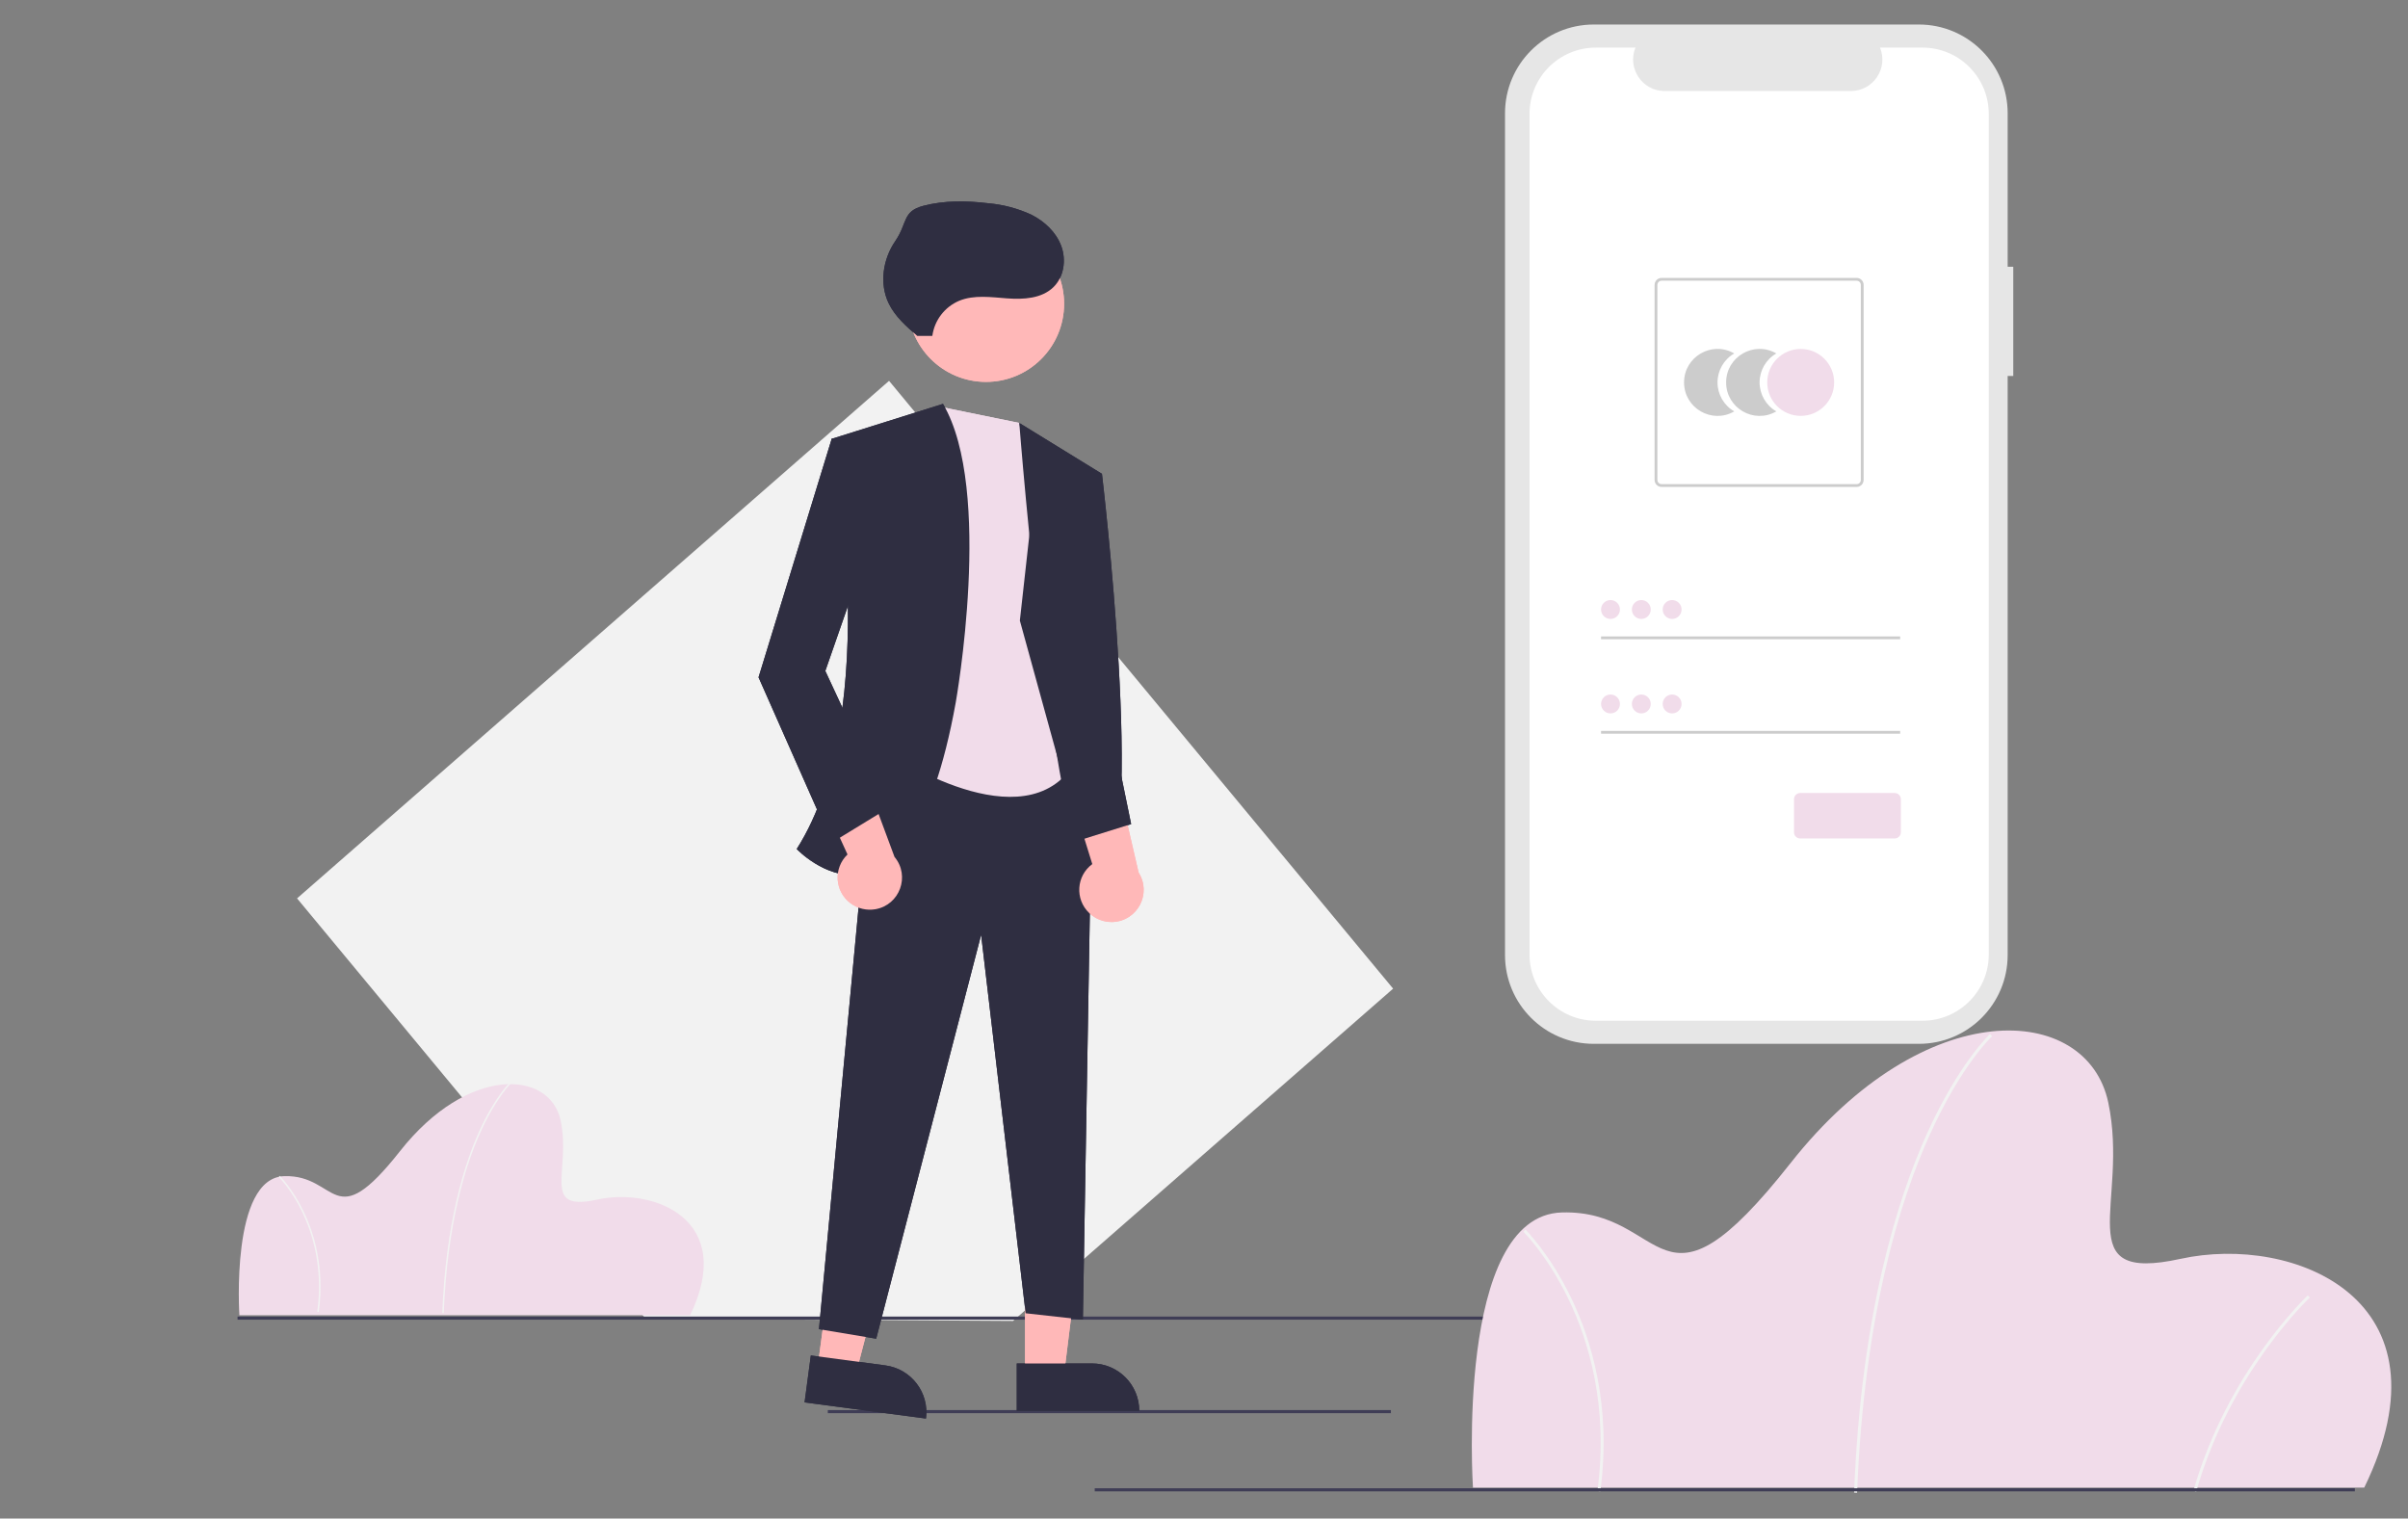 <?xml version="1.0" encoding="utf-8"?>
<svg viewBox="0 0 490 309" xmlns="http://www.w3.org/2000/svg">
  <rect x="0" y="0" width="490" height="309" fill="#808080" stroke="none"/>
  <polygon points="283.485 201.173 220.024 256.652 206.138 268.79 167.284 268.548 134.123 268.34 131.37 268.323 124.641 260.209 97.886 227.95 84.456 211.754 80.418 206.886 77.496 203.362 70.987 195.513 60.447 182.806 71.121 173.476 81.316 164.561 88.644 158.156 180.911 77.495 283.485 201.173" fill="#f2f2f2" style=""/>
  <rect x="168.451" y="286.927" width="114.579" height="0.629" fill="#3f3d56" style=""/>
  <path d="M 140.424 267.637 L 48.714 267.637 C 48.714 267.637 46.855 239.644 57.855 239.327 C 68.853 239.008 67.613 251.732 81.401 234.236 C 95.188 216.742 111.92 217.696 114.089 228.034 C 116.257 238.371 109.906 246.643 121.524 244.098 C 133.142 241.553 149.874 248.232 140.424 267.637 Z" fill="#f1dcea" style=""/>
  <path d="M 90.305 267.19 L 89.995 267.178 C 90.717 248.748 94.477 236.907 97.504 230.218 C 100.79 222.956 103.956 220.016 103.988 219.987 L 104.194 220.226 C 104.164 220.253 101.033 223.164 97.774 230.378 C 94.763 237.037 91.024 248.83 90.305 267.19 Z" fill="#f2f2f2" style=""/>
  <path d="M 64.87 266.979 L 64.563 266.934 C 65.779 257.938 63.584 250.956 61.53 246.685 C 59.303 242.06 56.764 239.534 56.738 239.508 L 56.953 239.279 C 56.979 239.305 59.557 241.869 61.806 246.545 C 63.881 250.855 66.095 257.9 64.87 266.979 Z" fill="#f2f2f2" style=""/>
  <rect x="48.341" y="267.9" width="337.303" height="0.629" fill="#3f3d56" style=""/>
  <path d="M 481.099 302.703 L 299.732 302.703 C 299.732 302.703 296.056 247.345 317.808 246.715 C 339.561 246.087 337.109 271.249 364.375 236.651 C 391.641 202.052 424.728 203.94 429.017 224.384 C 433.306 244.829 420.746 261.184 443.723 256.152 C 466.7 251.12 499.786 264.33 481.099 302.703 Z" fill="#f1dcea" style=""/>
  <path d="M 377.899 303.744 L 377.287 303.718 C 378.715 267.272 386.149 243.854 392.135 230.628 C 398.635 216.266 404.897 210.452 404.959 210.395 L 405.367 210.865 C 405.304 210.922 399.115 216.678 392.669 230.942 C 386.716 244.113 379.321 267.434 377.899 303.744 Z" fill="#f2f2f2" style=""/>
  <path d="M 446.909 303.516 L 446.337 303.346 C 453.225 279.072 469.445 263.747 469.608 263.595 L 470.009 264.048 C 469.848 264.198 453.748 279.415 446.909 303.516 Z" fill="#f2f2f2" style=""/>
  <path d="M 325.643 303.472 L 325.053 303.388 C 327.389 286.085 323.167 272.659 319.215 264.444 C 314.934 255.549 310.052 250.692 310.003 250.643 L 310.415 250.201 C 310.465 250.251 315.424 255.184 319.749 264.174 C 323.74 272.466 327.999 286.016 325.643 303.472 Z" fill="#f2f2f2" style=""/>
  <rect y="302.838" width="256.424" height="0.629" fill="#3f3d56" x="222.765" style=""/>
  <polygon points="208.584 279.718 216.516 279.718 220.29 249.12 208.583 249.12 208.584 279.718" fill="#ffb8b8" style=""/>
  <path d="M 206.884 277.449 L 231.814 277.449 C 231.814 277.449 231.814 277.449 231.814 277.449 L 231.814 287.082 C 231.814 287.082 231.814 287.082 231.814 287.082 L 216.516 287.082 C 211.196 287.082 206.884 282.77 206.884 277.449 L 206.884 277.449 C 206.884 277.449 206.884 277.449 206.884 277.449 Z" fill="#2f2e41" style="" transform="matrix(-1, 0, -0, -1, 438.711, 564.521)"/>
  <polygon points="166.38 278.191 174.243 279.24 182.029 249.411 170.424 247.864 166.38 278.191" fill="#ffb8b8" style=""/>
  <path d="M 164.25 277.327 L 189.18 277.327 C 189.18 277.327 189.18 277.327 189.18 277.327 L 189.18 286.959 C 189.18 286.959 189.18 286.959 189.18 286.959 L 173.882 286.959 C 168.562 286.959 164.25 282.647 164.25 277.327 L 164.25 277.327 C 164.25 277.327 164.25 277.327 164.25 277.327 Z" fill="#2f2e41" style="" transform="matrix(-0.991, -0.132, 0.132, -0.991, 314.592, 585.166)"/>
  <polygon points="177.649 153.352 222.294 155.294 220.352 268.522 208.706 267.228 199.648 190.232 178.297 272.404 166.649 270.463 177.649 153.352" fill="#2f2e41" style=""/>
  <path d="M 207.412 86.062 L 191.884 82.889 L 182.179 154 C 182.179 154 210.647 172.763 219.706 153.352 Z" fill="#f1dcea" style=""/>
  <circle cx="200.639" cy="61.819" r="15.892" fill="#ffb8b8" style=""/>
  <path d="M 191.884 82.18 L 169.238 89.296 C 169.238 89.296 180.237 144.294 162.121 172.763 C 162.121 172.763 184.767 196.702 194.472 143 C 194.472 143 202.236 99.65 191.884 82.18 Z" fill="#2f2e41" style=""/>
  <path d="M 207.412 86.062 L 224.235 96.414 C 224.235 96.414 233.293 172.115 224.235 179.233 C 215.176 186.35 207.412 86.062 207.412 86.062 Z" fill="#2f2e41" style=""/>
  <path d="M 221.64 185.785 C 218.704 182.995 219.005 178.228 222.267 175.828 L 215.428 153.742 L 226.966 157.093 L 231.691 177.553 C 234.401 181.798 231.5 187.384 226.469 187.608 C 224.678 187.688 222.932 187.028 221.64 185.785 Z" fill="#ffb8b8" style=""/>
  <path d="M 173.111 183.824 C 169.842 181.431 169.53 176.667 172.457 173.868 L 162.847 152.838 L 174.719 154.686 L 182.025 174.373 C 185.256 178.236 183.093 184.147 178.133 185.013 C 176.367 185.321 174.551 184.891 173.111 183.824 Z" fill="#ffb8b8" style=""/>
  <polygon points="175.061 89.944 169.238 89.296 154.356 137.824 169.238 171.469 180.884 164.352 167.944 136.53 178.297 106.767 175.061 89.944" fill="#2f2e41" style=""/>
  <polygon points="211.411 91.342 214.647 91.989 230.175 167.69 219.823 170.925 207.53 126.281 211.411 91.342" fill="#2f2e41" style=""/>
  <path d="M 189.719 68.345 C 190.155 65.168 192.231 62.455 195.183 61.203 C 198.241 59.949 201.693 60.479 204.99 60.719 C 208.287 60.959 211.958 60.75 214.337 58.455 C 216.511 56.359 217.001 52.879 215.95 50.048 C 214.901 47.215 212.524 45.016 209.824 43.663 C 207.071 42.402 204.123 41.622 201.107 41.359 C 196.7 40.827 192.176 40.759 187.881 41.881 C 183.585 43 184.693 45.403 182.176 49.059 C 179.659 52.716 178.904 57.697 180.824 61.699 C 182.108 64.378 184.409 66.404 186.65 68.354" fill="#2f2e41" style=""/>
  <polygon points="208.584 279.718 216.516 279.718 220.29 249.12 208.583 249.12 208.584 279.718" fill="#ffb8b8" style=""/>
  <path d="M 206.884 277.449 L 231.814 277.449 C 231.814 277.449 231.814 277.449 231.814 277.449 L 231.814 287.082 C 231.814 287.082 231.814 287.082 231.814 287.082 L 216.516 287.082 C 211.196 287.082 206.884 282.77 206.884 277.449 L 206.884 277.449 C 206.884 277.449 206.884 277.449 206.884 277.449 Z" fill="#2f2e41" style="" transform="matrix(-1, 0, -0, -1, 438.711, 564.521)"/>
  <polygon points="166.38 278.191 174.243 279.24 182.029 249.411 170.424 247.864 166.38 278.191" fill="#ffb8b8" style=""/>
  <path d="M 164.25 277.327 L 189.18 277.327 C 189.18 277.327 189.18 277.327 189.18 277.327 L 189.18 286.959 C 189.18 286.959 189.18 286.959 189.18 286.959 L 173.882 286.959 C 168.562 286.959 164.25 282.647 164.25 277.327 L 164.25 277.327 C 164.25 277.327 164.25 277.327 164.25 277.327 Z" fill="#2f2e41" style="" transform="matrix(-0.991, -0.132, 0.132, -0.991, 314.592, 585.166)"/>
  <polygon points="177.649 153.352 222.294 155.294 220.352 268.522 208.706 267.228 199.648 190.232 178.297 272.404 166.649 270.463 177.649 153.352" fill="#2f2e41" style=""/>
  <path d="M 207.412 86.062 L 191.884 82.889 L 182.179 154 C 182.179 154 210.647 172.763 219.706 153.352 Z" fill="#f1dcea" style=""/>
  <circle cx="200.639" cy="61.819" r="15.892" fill="#ffb8b8" style=""/>
  <path d="M 191.884 82.18 L 169.238 89.296 C 169.238 89.296 180.237 144.294 162.121 172.763 C 162.121 172.763 184.767 196.702 194.472 143 C 194.472 143 202.236 99.65 191.884 82.18 Z" fill="#2f2e41" style=""/>
  <path d="M 207.412 86.062 L 224.235 96.414 C 224.235 96.414 233.293 172.115 224.235 179.233 C 215.176 186.35 207.412 86.062 207.412 86.062 Z" fill="#2f2e41" style=""/>
  <path d="M 221.64 185.785 C 218.704 182.995 219.005 178.228 222.267 175.828 L 215.428 153.742 L 226.966 157.093 L 231.691 177.553 C 234.401 181.798 231.5 187.384 226.469 187.608 C 224.678 187.688 222.932 187.028 221.64 185.785 Z" fill="#ffb8b8" style=""/>
  <path d="M 173.111 183.824 C 169.842 181.431 169.53 176.667 172.457 173.868 L 162.847 152.838 L 174.719 154.686 L 182.025 174.373 C 185.256 178.236 183.093 184.147 178.133 185.013 C 176.367 185.321 174.551 184.891 173.111 183.824 Z" fill="#ffb8b8" style=""/>
  <polygon points="175.061 89.944 169.238 89.296 154.356 137.824 169.238 171.469 180.884 164.352 167.944 136.53 178.297 106.767 175.061 89.944" fill="#2f2e41" style=""/>
  <polygon points="211.411 91.342 214.647 91.989 230.175 167.69 219.823 170.925 207.53 126.281 211.411 91.342" fill="#2f2e41" style=""/>
  <path d="M 189.719 68.345 C 190.155 65.168 192.231 62.455 195.183 61.203 C 198.241 59.949 201.693 60.479 204.99 60.719 C 208.287 60.959 211.958 60.75 214.337 58.455 C 216.511 56.359 217.001 52.879 215.95 50.048 C 214.901 47.215 212.524 45.016 209.824 43.663 C 207.071 42.402 204.123 41.622 201.107 41.359 C 196.7 40.827 192.176 40.759 187.881 41.881 C 183.585 43 184.693 45.403 182.176 49.059 C 179.659 52.716 178.904 57.697 180.824 61.699 C 182.108 64.378 184.409 66.404 186.65 68.354" fill="#2f2e41" style=""/>
  <path id="b3ac2088-de9b-4f7f-bc99-0ed9705c1a9d" data-name="Path 22" d="M 409.677 54.278 L 408.537 54.278 L 408.537 23.058 C 408.537 13.078 400.447 4.988 390.468 4.988 L 324.322 4.988 C 314.343 4.988 306.252 13.078 306.252 23.058 L 306.252 194.335 C 306.252 204.315 314.343 212.404 324.322 212.404 L 390.468 212.404 C 400.447 212.404 408.537 204.315 408.537 194.335 L 408.537 76.501 L 409.677 76.501 Z" fill="#e6e6e6" style=""/>
  <path id="b2715b96-3117-487c-acc0-20904544b5b7" data-name="Path 23" d="M 391.197 9.687 L 382.563 9.687 C 384.283 13.905 381.181 18.521 376.627 18.52 L 338.733 18.52 C 334.179 18.52 331.076 13.904 332.796 9.687 L 324.733 9.687 C 317.279 9.687 311.238 15.729 311.238 23.182 L 311.238 194.211 C 311.238 201.663 317.279 207.704 324.733 207.704 L 391.197 207.704 C 398.649 207.704 404.691 201.663 404.691 194.211 L 404.691 194.211 L 404.691 23.182 C 404.691 15.729 398.649 9.687 391.197 9.687 Z" fill="#fff" style=""/>
  <path id="b06d66ec-6c84-45dd-8c27-1263a6253192" data-name="Path 6" d="M 349.495 77.817 C 349.495 75.383 350.794 73.135 352.901 71.92 C 348.362 69.298 342.687 72.573 342.687 77.816 C 342.686 83.057 348.359 86.334 352.9 83.713 C 352.901 83.713 352.901 83.712 352.901 83.712 C 350.794 82.498 349.495 80.25 349.495 77.817 Z" fill="#ccc" style=""/>
  <path id="e73810fe-4cf4-40cc-8c7c-ca544ce30bd4" data-name="Path 7" d="M 358.056 77.817 C 358.055 75.383 359.354 73.135 361.462 71.92 C 356.922 69.298 351.248 72.573 351.247 77.816 C 351.246 83.057 356.92 86.334 361.46 83.713 C 361.461 83.713 361.461 83.712 361.462 83.712 C 359.354 82.498 358.056 80.25 358.056 77.817 Z" fill="#ccc" style=""/>
  <circle id="a4813fcf-056e-4514-bb8b-e6506f49341f" data-name="Ellipse 1" cx="366.421" cy="77.816" r="6.809" fill="#f1dcea" style=""/>
  <path id="bbe451c3-febc-41ba-8083-4c8307a2e73e" data-name="Path 8" d="M 377.802 99.084 L 338.116 99.084 C 337.328 99.084 336.691 98.446 336.69 97.659 L 336.69 57.973 C 336.691 57.186 337.328 56.549 338.116 56.548 L 377.802 56.548 C 378.588 56.549 379.226 57.186 379.227 57.973 L 379.227 97.659 C 379.226 98.446 378.588 99.084 377.802 99.084 Z M 338.116 57.118 C 337.643 57.119 337.26 57.502 337.26 57.974 L 337.26 97.659 C 337.26 98.131 337.643 98.514 338.116 98.515 L 377.802 98.515 C 378.273 98.514 378.657 98.131 378.657 97.659 L 378.657 57.974 C 378.657 57.502 378.273 57.119 377.802 57.118 Z" fill="#ccc" style=""/>
  <rect id="bb28937d-932f-4fdf-befe-f406e51091fe" data-name="Rectangle 1" x="325.796" y="129.506" width="60.867" height="0.57" fill="#ccc" style=""/>
  <circle id="fcef55fc-4968-45b2-93bb-1a1080c85fc7" data-name="Ellipse 2" cx="327.718" cy="124.025" r="1.922" fill="#f1dcea" style=""/>
  <rect id="ff33d889-4c74-4b91-85ef-b4882cc8fe76" data-name="Rectangle 2" x="325.796" y="148.726" width="60.867" height="0.57" fill="#ccc" style=""/>
  <circle id="e8fa0310-b872-4adf-aedd-0c6eda09f3b8" data-name="Ellipse 3" cx="327.718" cy="143.245" r="1.922" fill="#f1dcea" style=""/>
  <path d="M 385.55 170.614 L 366.313 170.614 C 365.621 170.614 365.061 170.054 365.06 169.361 L 365.06 162.619 C 365.061 161.928 365.621 161.366 366.313 161.366 L 385.55 161.366 C 386.241 161.366 386.801 161.928 386.803 162.619 L 386.803 169.361 C 386.801 170.054 386.241 170.614 385.55 170.614 Z" fill="#f1dcea" style=""/>
  <circle id="e12ee00d-aa4a-4413-a013-11d20b7f97f7" data-name="Ellipse 7" cx="333.989" cy="124.025" r="1.922" fill="#f1dcea" style=""/>
  <circle id="f58f497e-6949-45c8-be5f-eee2aa0f6586" data-name="Ellipse 8" cx="340.259" cy="124.025" r="1.922" fill="#f1dcea" style=""/>
  <circle id="b4d4939a-c6e6-4f4d-ba6c-e8b05485017d" data-name="Ellipse 9" cx="333.989" cy="143.245" r="1.922" fill="#f1dcea" style=""/>
  <circle id="aff120b1-519b-4e96-ac87-836aa55663de" data-name="Ellipse 10" cx="340.259" cy="143.245" r="1.922" fill="#f1dcea" style=""/>
</svg>